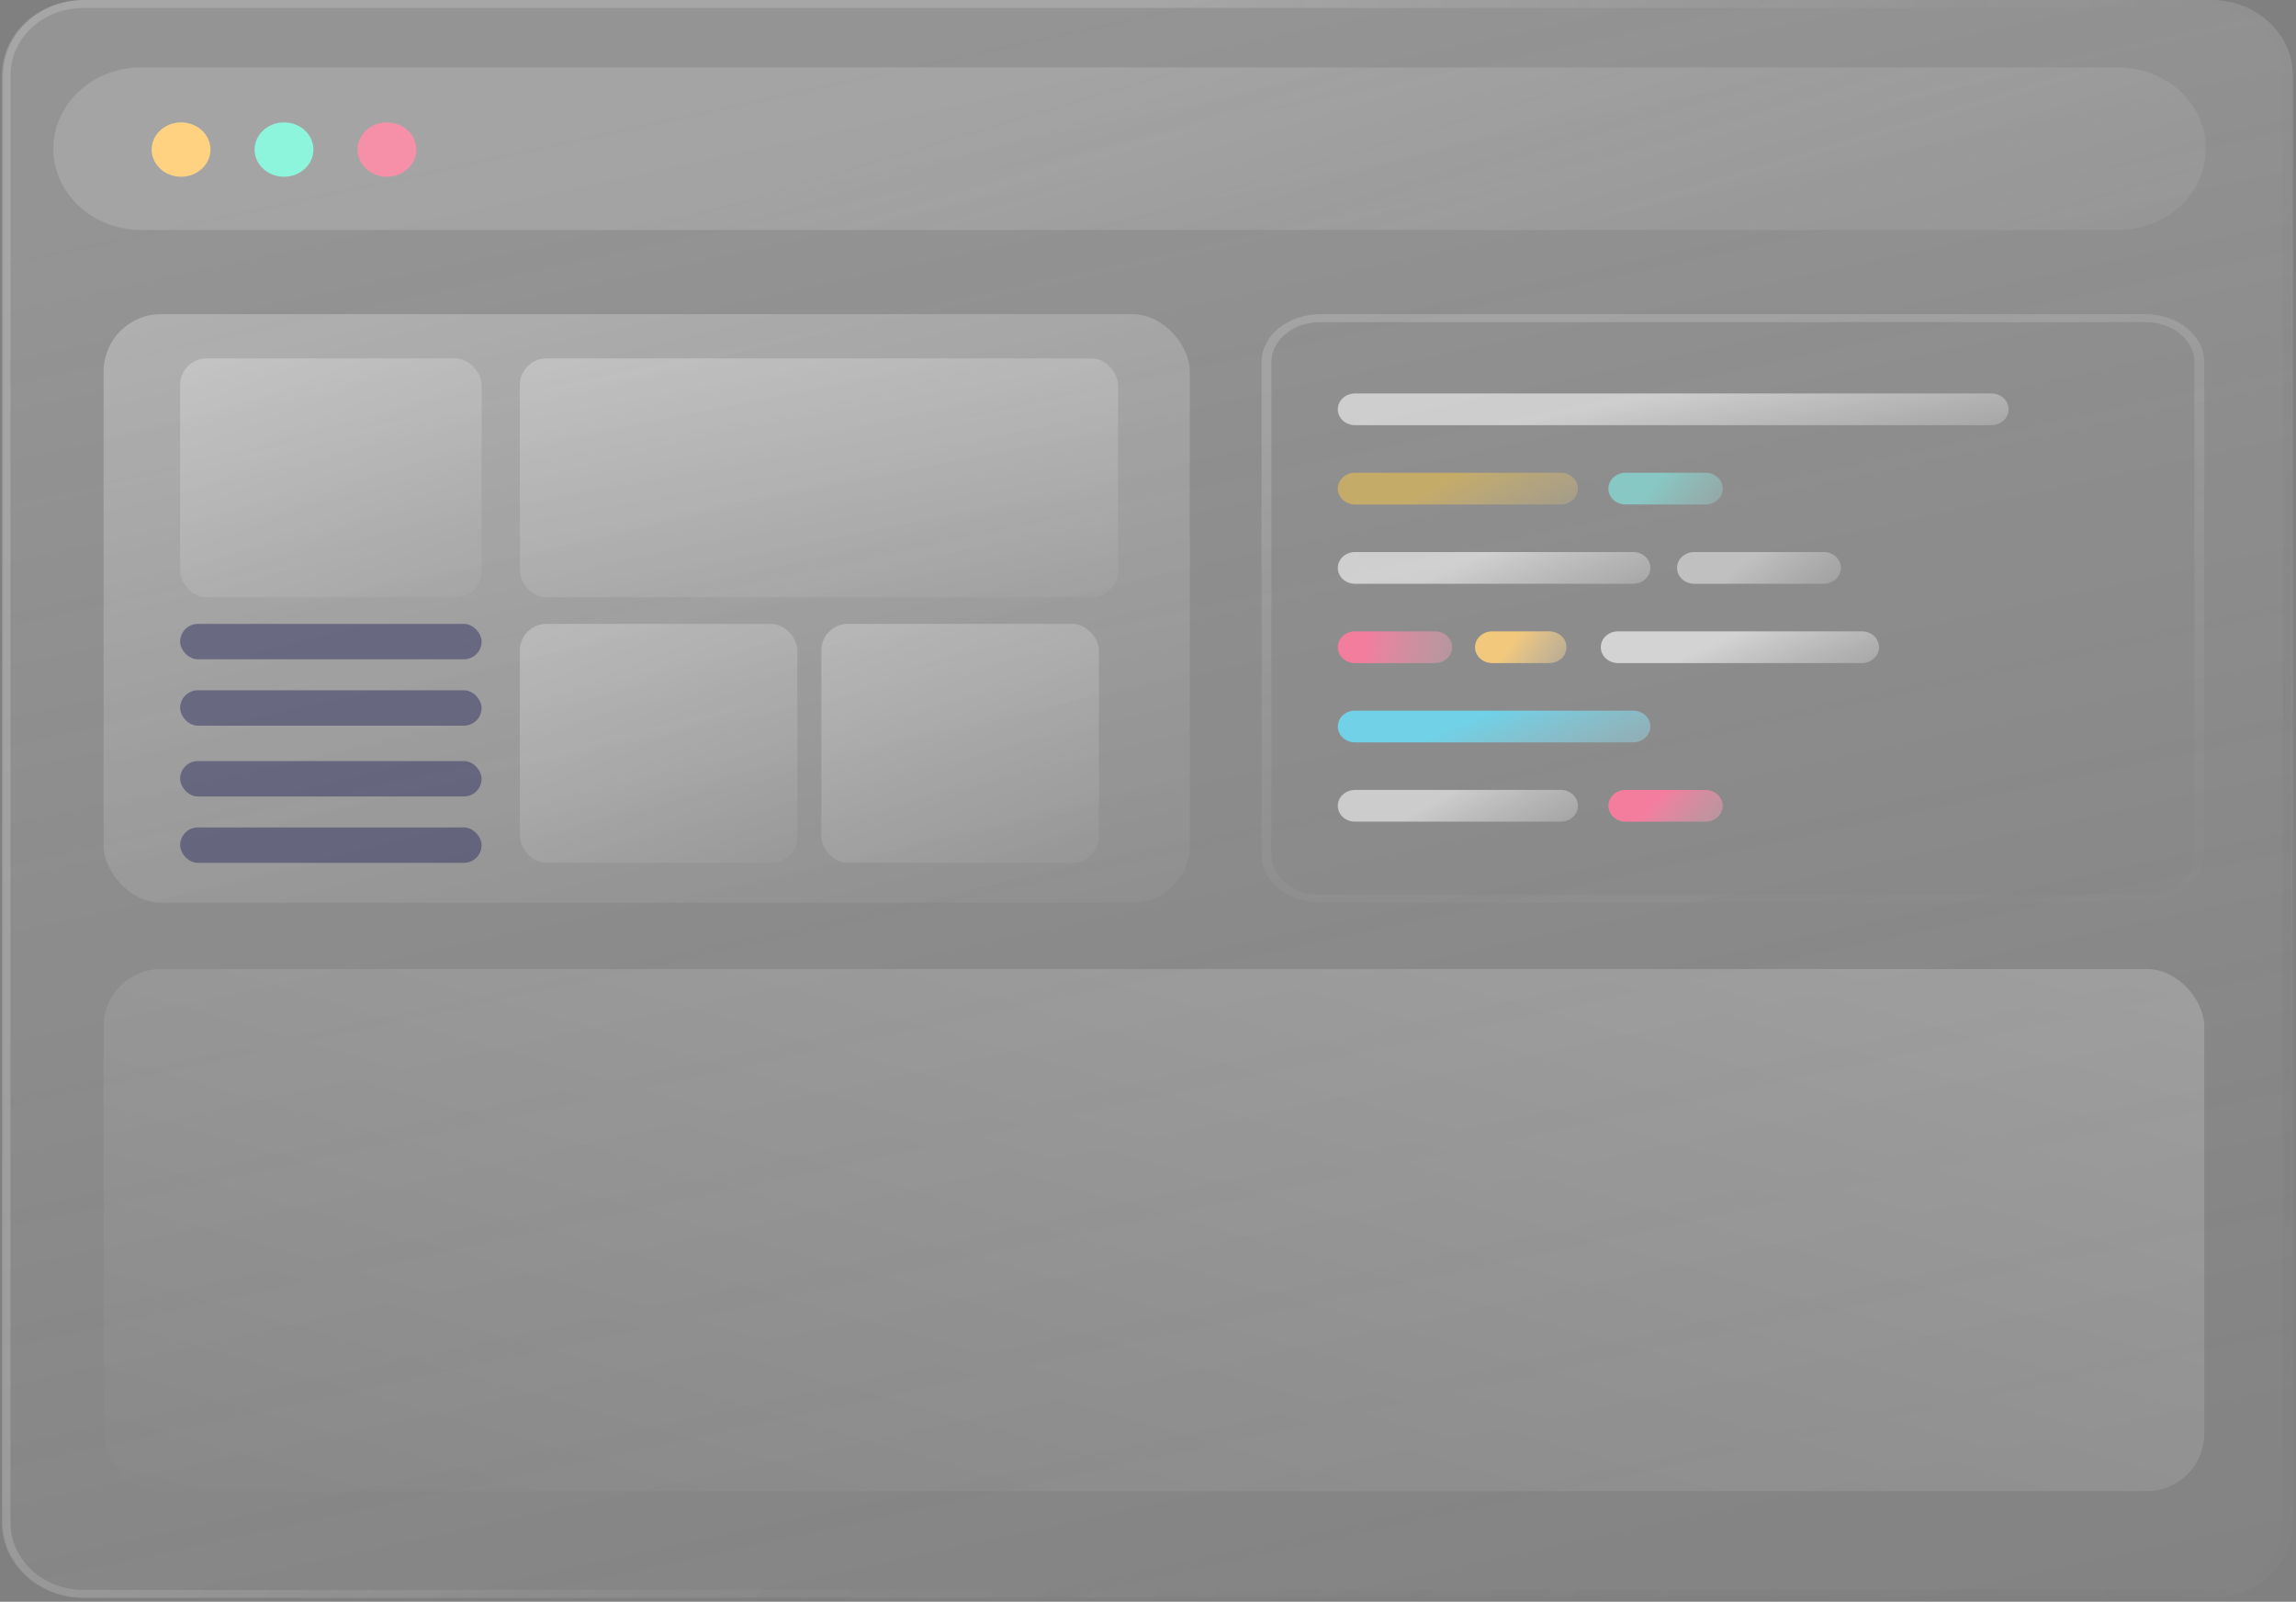 <svg width="519" height="362" viewBox="0 0 519 362" fill="none" xmlns="http://www.w3.org/2000/svg">
<rect x="0" y="0" width="519" height="362" fill="#808080" stroke="none"/>
<path d="M0.697 17.025C0.697 7.622 8.942 0 19.113 0H499.859C510.03 0 518.275 7.622 518.275 17.025V344.09C518.275 353.493 510.03 361.115 499.859 361.115H19.113C8.942 361.115 0.697 353.493 0.697 344.09V17.025Z" fill="url(#paint0_linear_5865_837)"/>
<path fill-rule="evenodd" clip-rule="evenodd" d="M499.591 1.792H18.845C9.745 1.792 2.368 8.612 2.368 17.025V344.09C2.368 352.503 9.745 359.323 18.845 359.323H499.591C508.691 359.323 516.068 352.503 516.068 344.09V17.025C516.068 8.612 508.691 1.792 499.591 1.792ZM18.845 0C8.675 0 0.43 7.622 0.43 17.025V344.09C0.43 353.493 8.675 361.115 18.845 361.115H499.591C509.762 361.115 518.007 353.493 518.007 344.09V17.025C518.007 7.622 509.762 0 499.591 0H18.845Z" fill="url(#paint1_linear_5865_837)"/>
<path d="M12.06 33.603C12.06 23.458 20.956 15.233 31.929 15.233H478.751C489.725 15.233 498.621 23.458 498.621 33.603C498.621 43.748 489.725 51.972 478.751 51.972H31.929C20.956 51.972 12.06 43.748 12.06 33.603Z" fill="url(#paint2_linear_5865_837)"/>
<path fill-rule="evenodd" clip-rule="evenodd" d="M484.946 72.797H298.494C292.364 72.797 287.395 76.821 287.395 81.784V193.216C287.395 198.179 292.364 202.203 298.494 202.203H484.946C491.076 202.203 496.044 198.179 496.044 193.216V81.784C496.044 76.821 491.076 72.797 484.946 72.797ZM298.494 71C291.138 71 285.176 75.828 285.176 81.784V193.216C285.176 199.172 291.138 204 298.494 204H484.946C492.301 204 498.264 199.172 498.264 193.216V81.784C498.264 75.828 492.301 71 484.946 71H298.494Z" fill="url(#paint3_linear_5865_837)"/>
<path d="M302.405 92.506C302.405 90.527 304.141 88.922 306.282 88.922H450.161C452.303 88.922 454.038 90.527 454.038 92.506C454.038 94.486 452.303 96.09 450.161 96.09H306.282C304.141 96.09 302.405 94.486 302.405 92.506Z" fill="url(#paint4_linear_5865_837)"/>
<path d="M302.405 110.426C302.405 108.447 304.141 106.842 306.282 106.842H352.806C354.947 106.842 356.683 108.447 356.683 110.426C356.683 112.406 354.947 114.01 352.806 114.01H306.282C304.141 114.01 302.405 112.406 302.405 110.426Z" fill="url(#paint5_linear_5865_837)"/>
<path d="M363.571 110.426C363.571 108.447 365.307 106.842 367.448 106.842H385.541C387.682 106.842 389.418 108.447 389.418 110.426C389.418 112.406 387.682 114.01 385.541 114.01H367.448C365.307 114.01 363.571 112.406 363.571 110.426Z" fill="url(#paint6_linear_5865_837)"/>
<path d="M302.405 182.112C302.405 180.132 304.141 178.527 306.282 178.527H352.806C354.947 178.527 356.683 180.132 356.683 182.112C356.683 184.091 354.947 185.696 352.806 185.696H306.282C304.141 185.696 302.405 184.091 302.405 182.112Z" fill="url(#paint7_linear_5865_837)"/>
<path d="M363.571 182.112C363.571 180.132 365.307 178.527 367.448 178.527H385.541C387.682 178.527 389.418 180.132 389.418 182.112C389.418 184.091 387.682 185.696 385.541 185.696H367.448C365.307 185.696 363.571 184.091 363.571 182.112Z" fill="url(#paint8_linear_5865_837)"/>
<path d="M333.422 146.27C333.422 144.29 335.158 142.686 337.299 142.686H350.222C352.363 142.686 354.099 144.29 354.099 146.27C354.099 148.249 352.363 149.854 350.222 149.854H337.299C335.158 149.854 333.422 148.249 333.422 146.27Z" fill="url(#paint9_linear_5865_837)"/>
<path d="M361.854 146.27C361.854 144.29 363.59 142.686 365.731 142.686H420.871C423.012 142.686 424.748 144.29 424.748 146.27C424.748 148.249 423.012 149.854 420.871 149.854H365.731C363.59 149.854 361.854 148.249 361.854 146.27Z" fill="url(#paint10_linear_5865_837)"/>
<path d="M302.405 146.27C302.405 144.29 304.141 142.686 306.282 142.686H324.375C326.516 142.686 328.252 144.29 328.252 146.27C328.252 148.249 326.516 149.854 324.375 149.854H306.282C304.141 149.854 302.405 148.249 302.405 146.27Z" fill="url(#paint11_linear_5865_837)"/>
<path d="M302.405 128.348C302.405 126.368 304.141 124.764 306.282 124.764H369.176C371.317 124.764 373.053 126.368 373.053 128.348C373.053 130.327 371.317 131.932 369.176 131.932H306.282C304.141 131.932 302.405 130.327 302.405 128.348Z" fill="url(#paint12_linear_5865_837)"/>
<path d="M379.084 128.348C379.084 126.368 380.82 124.764 382.961 124.764H412.254C414.395 124.764 416.131 126.368 416.131 128.348C416.131 130.327 414.395 131.932 412.254 131.932H382.961C380.82 131.932 379.084 130.327 379.084 128.348Z" fill="url(#paint13_linear_5865_837)"/>
<path d="M302.405 164.192C302.405 162.212 304.141 160.607 306.282 160.607H369.176C371.317 160.607 373.053 162.212 373.053 164.192C373.053 166.171 371.317 167.776 369.176 167.776H306.282C304.141 167.776 302.405 166.171 302.405 164.192Z" fill="url(#paint14_linear_5865_837)"/>
<path d="M47.579 33.804C47.579 37.198 44.603 39.949 40.931 39.949C37.26 39.949 34.283 37.198 34.283 33.804C34.283 30.411 37.26 27.66 40.931 27.66C44.603 27.66 47.579 30.411 47.579 33.804Z" fill="#FED280"/>
<path d="M70.85 33.804C70.85 37.198 67.873 39.949 64.202 39.949C60.53 39.949 57.554 37.198 57.554 33.804C57.554 30.411 60.53 27.66 64.202 27.66C67.873 27.66 70.85 30.411 70.85 33.804Z" fill="#8CFEE3" fill-opacity="0.9"/>
<path d="M94.116 33.804C94.116 37.198 91.14 39.949 87.468 39.949C83.797 39.949 80.82 37.198 80.82 33.804C80.82 30.411 83.797 27.66 87.468 27.66C91.14 27.66 94.116 30.411 94.116 33.804Z" fill="#FF8DA9" fill-opacity="0.9"/>
<rect x="23.413" y="71" width="245.538" height="133" rx="13" fill="url(#paint15_linear_5865_837)"/>
<rect x="23.413" y="219" width="474.852" height="118" rx="13" fill="url(#paint16_linear_5865_837)"/>
<rect x="40.718" y="81" width="68.145" height="54" rx="6" fill="url(#paint17_linear_5865_837)"/>
<rect x="117.515" y="81" width="135.208" height="54" rx="6" fill="url(#paint18_linear_5865_837)"/>
<rect x="117.515" y="141" width="62.737" height="54" rx="6" fill="url(#paint19_linear_5865_837)"/>
<rect x="185.663" y="141" width="62.737" height="54" rx="6" fill="url(#paint20_linear_5865_837)"/>
<rect x="40.718" y="141" width="68.145" height="8" rx="4" fill="#303262" fill-opacity="0.5"/>
<rect x="40.718" y="172" width="68.145" height="8" rx="4" fill="#303262" fill-opacity="0.5"/>
<rect x="40.718" y="156" width="68.145" height="8" rx="4" fill="#303262" fill-opacity="0.5"/>
<rect x="40.718" y="187" width="68.145" height="8" rx="4" fill="#303262" fill-opacity="0.5"/>
<defs>
<linearGradient id="paint0_linear_5865_837" x1="259.486" y1="0" x2="374.406" y2="528.848" gradientUnits="userSpaceOnUse">
<stop stop-color="white" stop-opacity="0.16"/>
<stop offset="1" stop-color="#C4C4C4" stop-opacity="0"/>
</linearGradient>
<linearGradient id="paint1_linear_5865_837" x1="259.218" y1="1.34022e-05" x2="605.624" y2="270.314" gradientUnits="userSpaceOnUse">
<stop stop-color="white" stop-opacity="0.17"/>
<stop offset="1" stop-opacity="0"/>
</linearGradient>
<linearGradient id="paint2_linear_5865_837" x1="255.34" y1="15.233" x2="319.063" y2="227.727" gradientUnits="userSpaceOnUse">
<stop stop-color="white" stop-opacity="0.15"/>
<stop offset="1" stop-color="#C4C4C4" stop-opacity="0"/>
</linearGradient>
<linearGradient id="paint3_linear_5865_837" x1="391.72" y1="71" x2="467.721" y2="412.572" gradientUnits="userSpaceOnUse">
<stop stop-color="white" stop-opacity="0.17"/>
<stop offset="1" stop-opacity="0"/>
</linearGradient>
<linearGradient id="paint4_linear_5865_837" x1="378.222" y1="88.922" x2="386.418" y2="132.574" gradientUnits="userSpaceOnUse">
<stop stop-color="white" stop-opacity="0.56"/>
<stop offset="1" stop-color="#C4C4C4" stop-opacity="0"/>
</linearGradient>
<linearGradient id="paint5_linear_5865_837" x1="329.544" y1="106.842" x2="348.134" y2="142.282" gradientUnits="userSpaceOnUse">
<stop stop-color="#F9C746" stop-opacity="0.52"/>
<stop offset="1" stop-color="#C4C4C4" stop-opacity="0"/>
</linearGradient>
<linearGradient id="paint6_linear_5865_837" x1="376.495" y1="106.842" x2="398.985" y2="127.26" gradientUnits="userSpaceOnUse">
<stop stop-color="#84EBE5" stop-opacity="0.62"/>
<stop offset="1" stop-color="#C4C4C4" stop-opacity="0"/>
</linearGradient>
<linearGradient id="paint7_linear_5865_837" x1="329.544" y1="178.527" x2="348.134" y2="213.968" gradientUnits="userSpaceOnUse">
<stop stop-color="white" stop-opacity="0.56"/>
<stop offset="1" stop-color="#C4C4C4" stop-opacity="0"/>
</linearGradient>
<linearGradient id="paint8_linear_5865_837" x1="376.495" y1="178.527" x2="398.985" y2="198.945" gradientUnits="userSpaceOnUse">
<stop stop-color="#F47D9E"/>
<stop offset="1" stop-color="#C4C4C4" stop-opacity="0"/>
</linearGradient>
<linearGradient id="paint9_linear_5865_837" x1="343.761" y1="142.686" x2="365.248" y2="158.291" gradientUnits="userSpaceOnUse">
<stop stop-color="#F2C87D"/>
<stop offset="1" stop-color="#C4C4C4" stop-opacity="0"/>
</linearGradient>
<linearGradient id="paint10_linear_5865_837" x1="393.301" y1="142.686" x2="410.279" y2="180.191" gradientUnits="userSpaceOnUse">
<stop stop-color="white" stop-opacity="0.62"/>
<stop offset="1" stop-color="#C4C4C4" stop-opacity="0"/>
</linearGradient>
<linearGradient id="paint11_linear_5865_837" x1="309.298" y1="140.893" x2="348.839" y2="146.933" gradientUnits="userSpaceOnUse">
<stop stop-color="#F37D9D"/>
<stop offset="1" stop-color="#C4C4C4" stop-opacity="0"/>
</linearGradient>
<linearGradient id="paint12_linear_5865_837" x1="337.729" y1="124.764" x2="353.396" y2="163.641" gradientUnits="userSpaceOnUse">
<stop stop-color="white" stop-opacity="0.58"/>
<stop offset="1" stop-color="#C4C4C4" stop-opacity="0"/>
</linearGradient>
<linearGradient id="paint13_linear_5865_837" x1="397.607" y1="124.764" x2="419.441" y2="153.175" gradientUnits="userSpaceOnUse">
<stop stop-color="white" stop-opacity="0.45"/>
<stop offset="1" stop-color="#C4C4C4" stop-opacity="0"/>
</linearGradient>
<linearGradient id="paint14_linear_5865_837" x1="337.729" y1="160.607" x2="353.396" y2="199.485" gradientUnits="userSpaceOnUse">
<stop stop-color="#70D1E7"/>
<stop offset="1" stop-color="#C4C4C4" stop-opacity="0"/>
</linearGradient>
<linearGradient id="paint15_linear_5865_837" x1="89.477" y1="16.72" x2="152.051" y2="266.755" gradientUnits="userSpaceOnUse">
<stop stop-color="white" stop-opacity="0.31"/>
<stop offset="1" stop-color="white" stop-opacity="0"/>
</linearGradient>
<linearGradient id="paint16_linear_5865_837" x1="89.395" y1="-59" x2="-22.856" y2="336.274" gradientUnits="userSpaceOnUse">
<stop stop-color="white" stop-opacity="0.31"/>
<stop offset="1" stop-color="white" stop-opacity="0"/>
</linearGradient>
<linearGradient id="paint17_linear_5865_837" x1="59.053" y1="58.962" x2="93.88" y2="154.087" gradientUnits="userSpaceOnUse">
<stop stop-color="white" stop-opacity="0.31"/>
<stop offset="1" stop-color="white" stop-opacity="0"/>
</linearGradient>
<linearGradient id="paint18_linear_5865_837" x1="153.894" y1="58.962" x2="173.144" y2="163.285" gradientUnits="userSpaceOnUse">
<stop stop-color="white" stop-opacity="0.31"/>
<stop offset="1" stop-color="white" stop-opacity="0"/>
</linearGradient>
<linearGradient id="paint19_linear_5865_837" x1="134.394" y1="118.962" x2="171.436" y2="212.107" gradientUnits="userSpaceOnUse">
<stop stop-color="white" stop-opacity="0.31"/>
<stop offset="1" stop-color="white" stop-opacity="0"/>
</linearGradient>
<linearGradient id="paint20_linear_5865_837" x1="202.543" y1="118.962" x2="239.585" y2="212.107" gradientUnits="userSpaceOnUse">
<stop stop-color="white" stop-opacity="0.31"/>
<stop offset="1" stop-color="white" stop-opacity="0"/>
</linearGradient>
</defs>
</svg>
